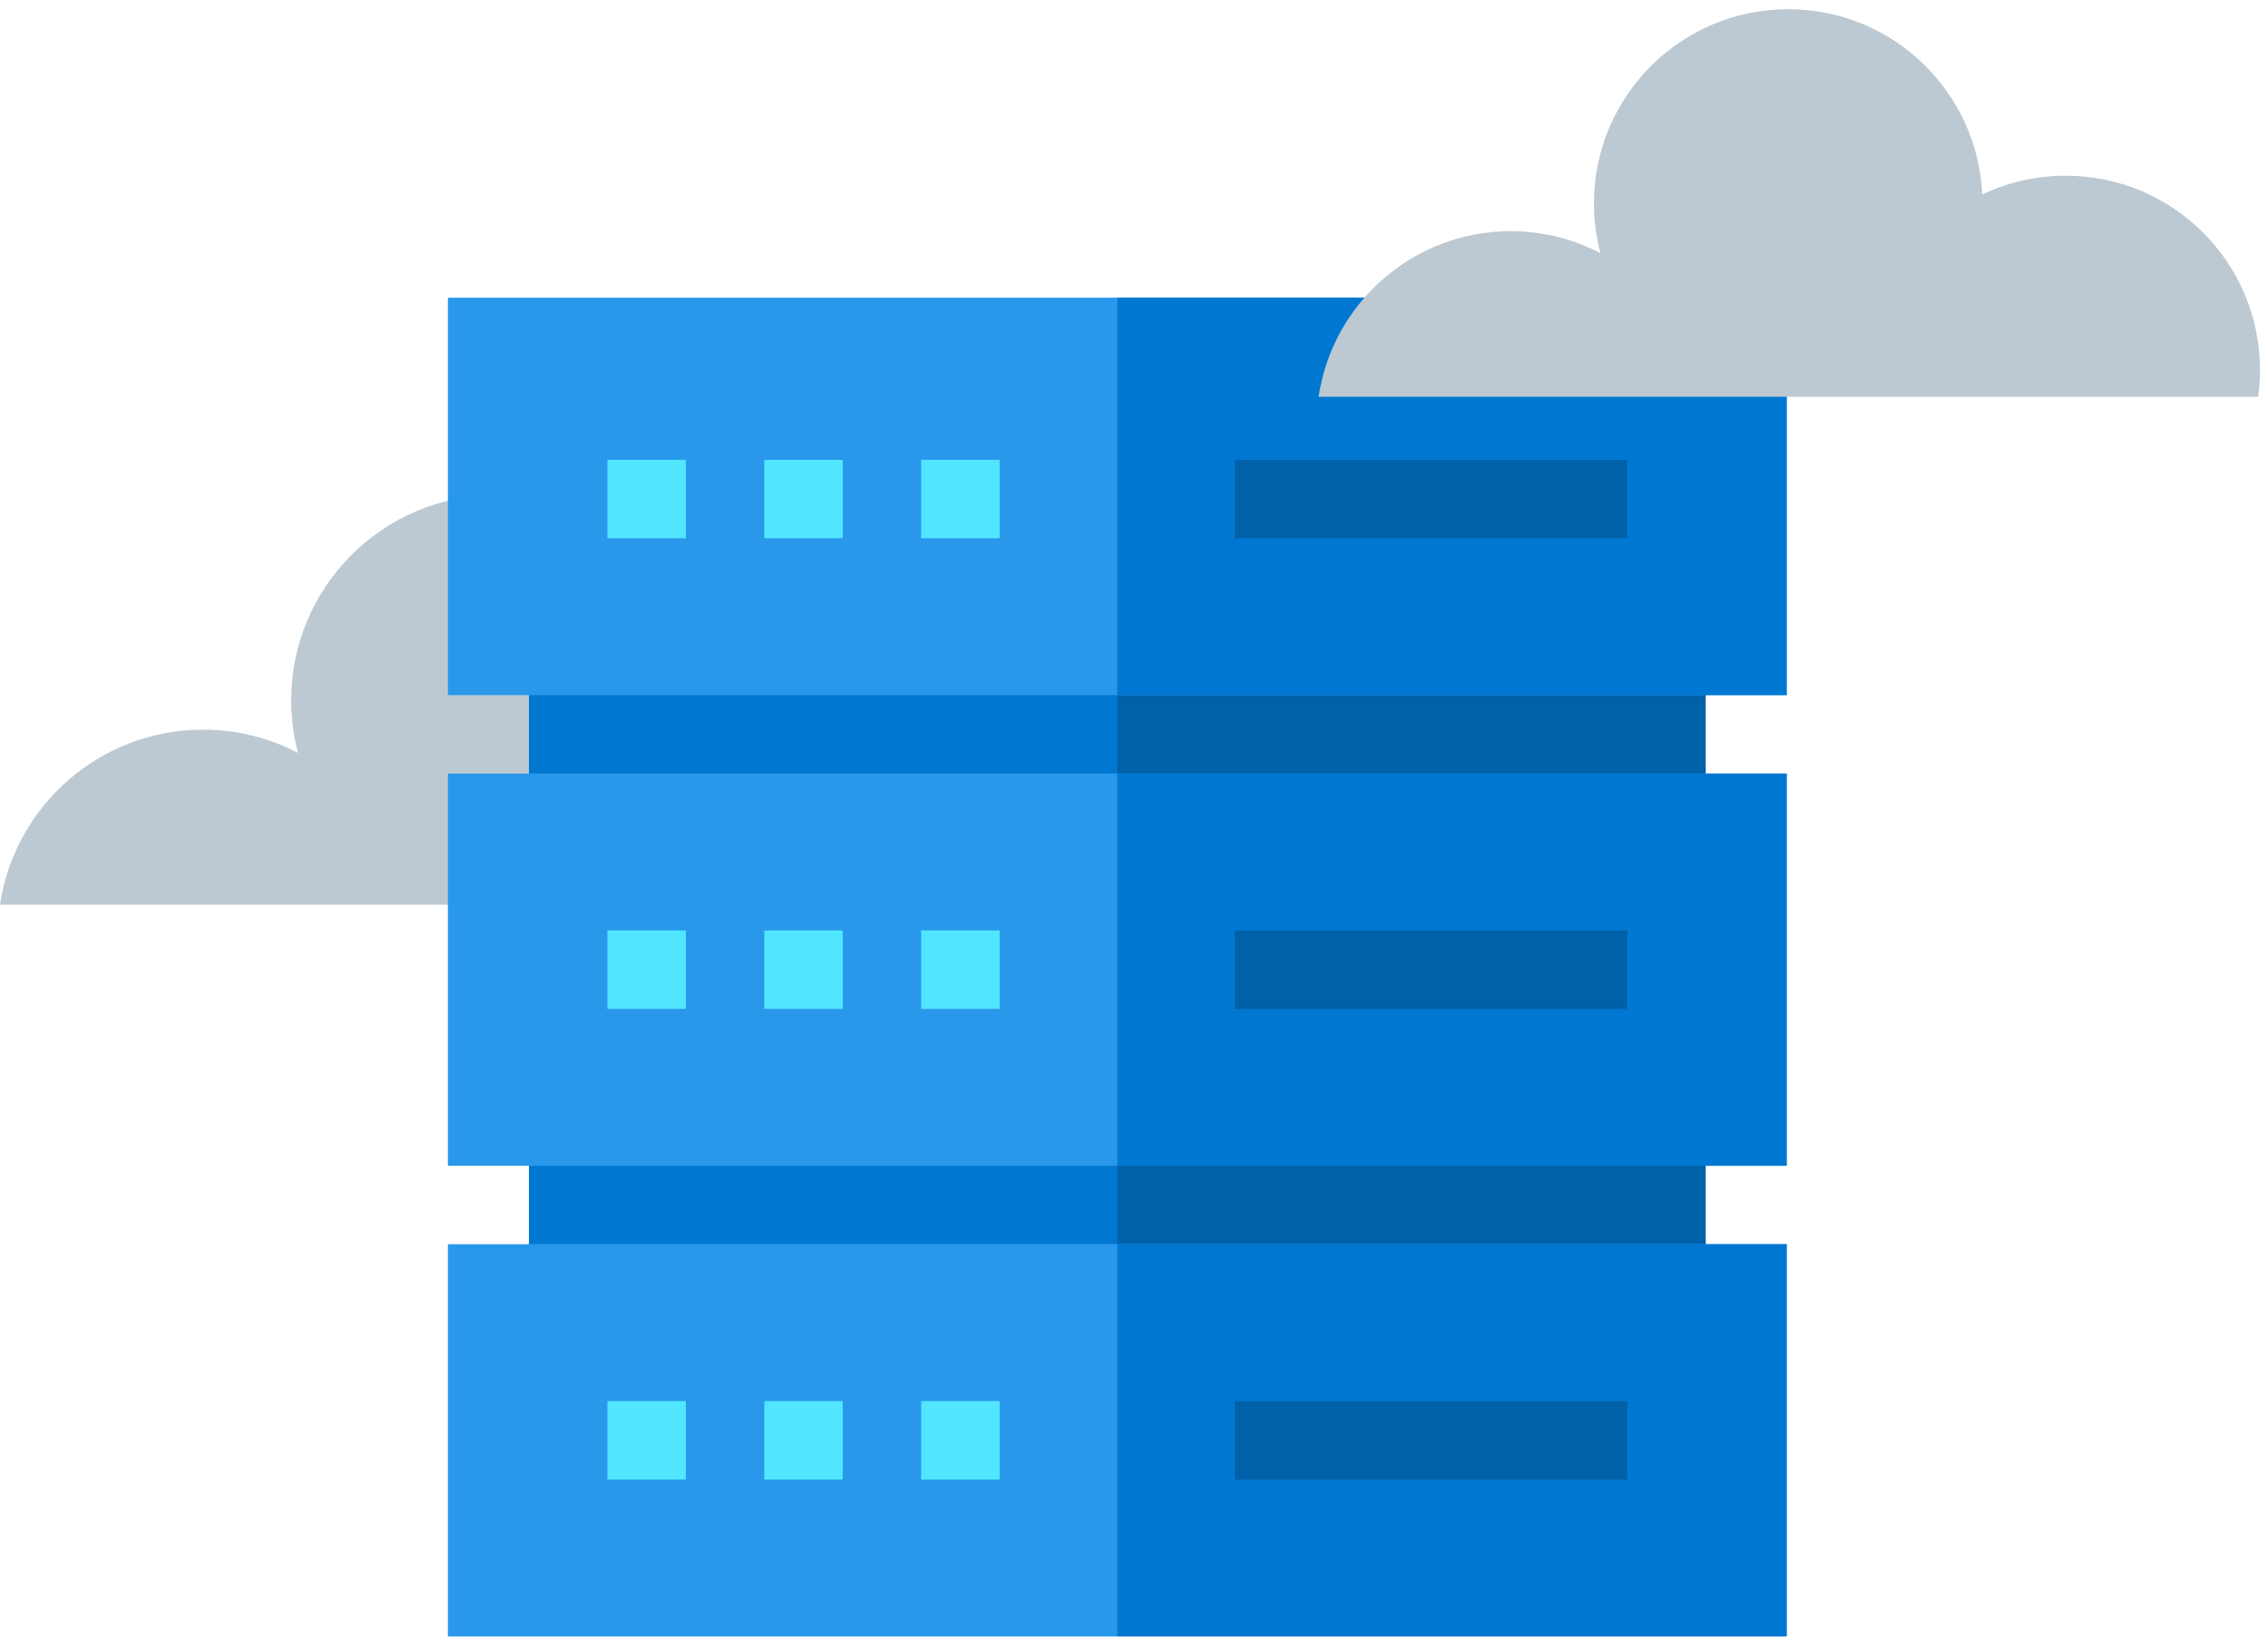 <svg xmlns="http://www.w3.org/2000/svg" width="170" height="123" viewBox="0 0 170 123">
    <g fill="none">
        <path fill="#BDC9D2" d="M74.615 65.694c0-8.503-6.893-15.397-15.397-15.397-2.369 0-4.612.537-6.617 1.492-.37-8.174-7.113-14.689-15.379-14.689-8.504 0-15.397 6.894-15.397 15.397 0 1.363.179 2.683.511 3.94-2.127-1.11-4.544-1.74-7.11-1.74C7.496 54.696 1.1 60.395 0 67.82h74.464c.096-.695.15-1.404.15-2.127z"/>
        <path fill="#0078D2" d="M39.648 49.168L127.848 49.168 127.848 60.928 39.648 60.928z"/>
        <path fill="#0060A8" d="M83.748 49.168L127.848 49.168 127.848 60.928 83.748 60.928z"/>
        <path fill="#0078D2" d="M39.648 84.448L127.848 84.448 127.848 96.208 39.648 96.208z"/>
        <path fill="#0060A8" d="M83.748 84.448L127.848 84.448 127.848 96.208 83.748 96.208z"/>
        <path fill="#2998EB" d="M33.572 22.316L33.572 52.108 133.924 52.108 133.924 22.316z"/>
        <path fill="#0078D2" d="M83.748 22.316L133.924 22.316 133.924 52.108 83.748 52.108z"/>
        <path fill="#51E6FF" d="M45.528 34.468L51.408 34.468 51.408 40.348 45.528 40.348zM57.288 34.468L63.168 34.468 63.168 40.348 57.288 40.348zM69.048 34.468L74.928 34.468 74.928 40.348 69.048 40.348z"/>
        <path fill="#0060A8" d="M92.568 34.468L121.968 34.468 121.968 40.348 92.568 40.348z"/>
        <path fill="#2998EB" d="M33.572 57.988L33.572 87.388 133.924 87.388 133.924 57.988z"/>
        <path fill="#0078D2" d="M83.748 57.988L133.924 57.988 133.924 87.388 83.748 87.388z"/>
        <path fill="#51E6FF" d="M45.528 69.748L51.408 69.748 51.408 75.628 45.528 75.628zM57.288 69.748L63.168 69.748 63.168 75.628 57.288 75.628zM69.048 69.748L74.928 69.748 74.928 75.628 69.048 75.628z"/>
        <path fill="#0060A8" d="M92.568 69.748L121.968 69.748 121.968 75.628 92.568 75.628z"/>
        <path fill="#2998EB" d="M33.572 93.268L33.572 122.668 133.924 122.668 133.924 93.268z"/>
        <path fill="#BDC9D2" d="M98.84 29.741h70.417c.092-.656.143-1.329.143-2.012 0-8.04-6.517-14.558-14.562-14.558-2.238 0-4.358.505-6.256 1.409-.35-7.731-6.725-13.89-14.544-13.89-8.04 0-14.561 6.518-14.561 14.56 0 1.29.17 2.538.483 3.725-2.009-1.047-4.295-1.646-6.722-1.646-7.31 0-13.358 5.39-14.398 12.412z"/>
        <path fill="#0078D2" d="M83.748 93.268L133.924 93.268 133.924 122.668 83.748 122.668z"/>
        <path fill="#51E6FF" d="M45.528 105.028L51.408 105.028 51.408 110.908 45.528 110.908zM57.288 105.028L63.168 105.028 63.168 110.908 57.288 110.908zM69.048 105.028L74.928 105.028 74.928 110.908 69.048 110.908z"/>
        <path fill="#0060A8" d="M92.568 105.028L121.968 105.028 121.968 110.908 92.568 110.908z"/>
    </g>
</svg>
